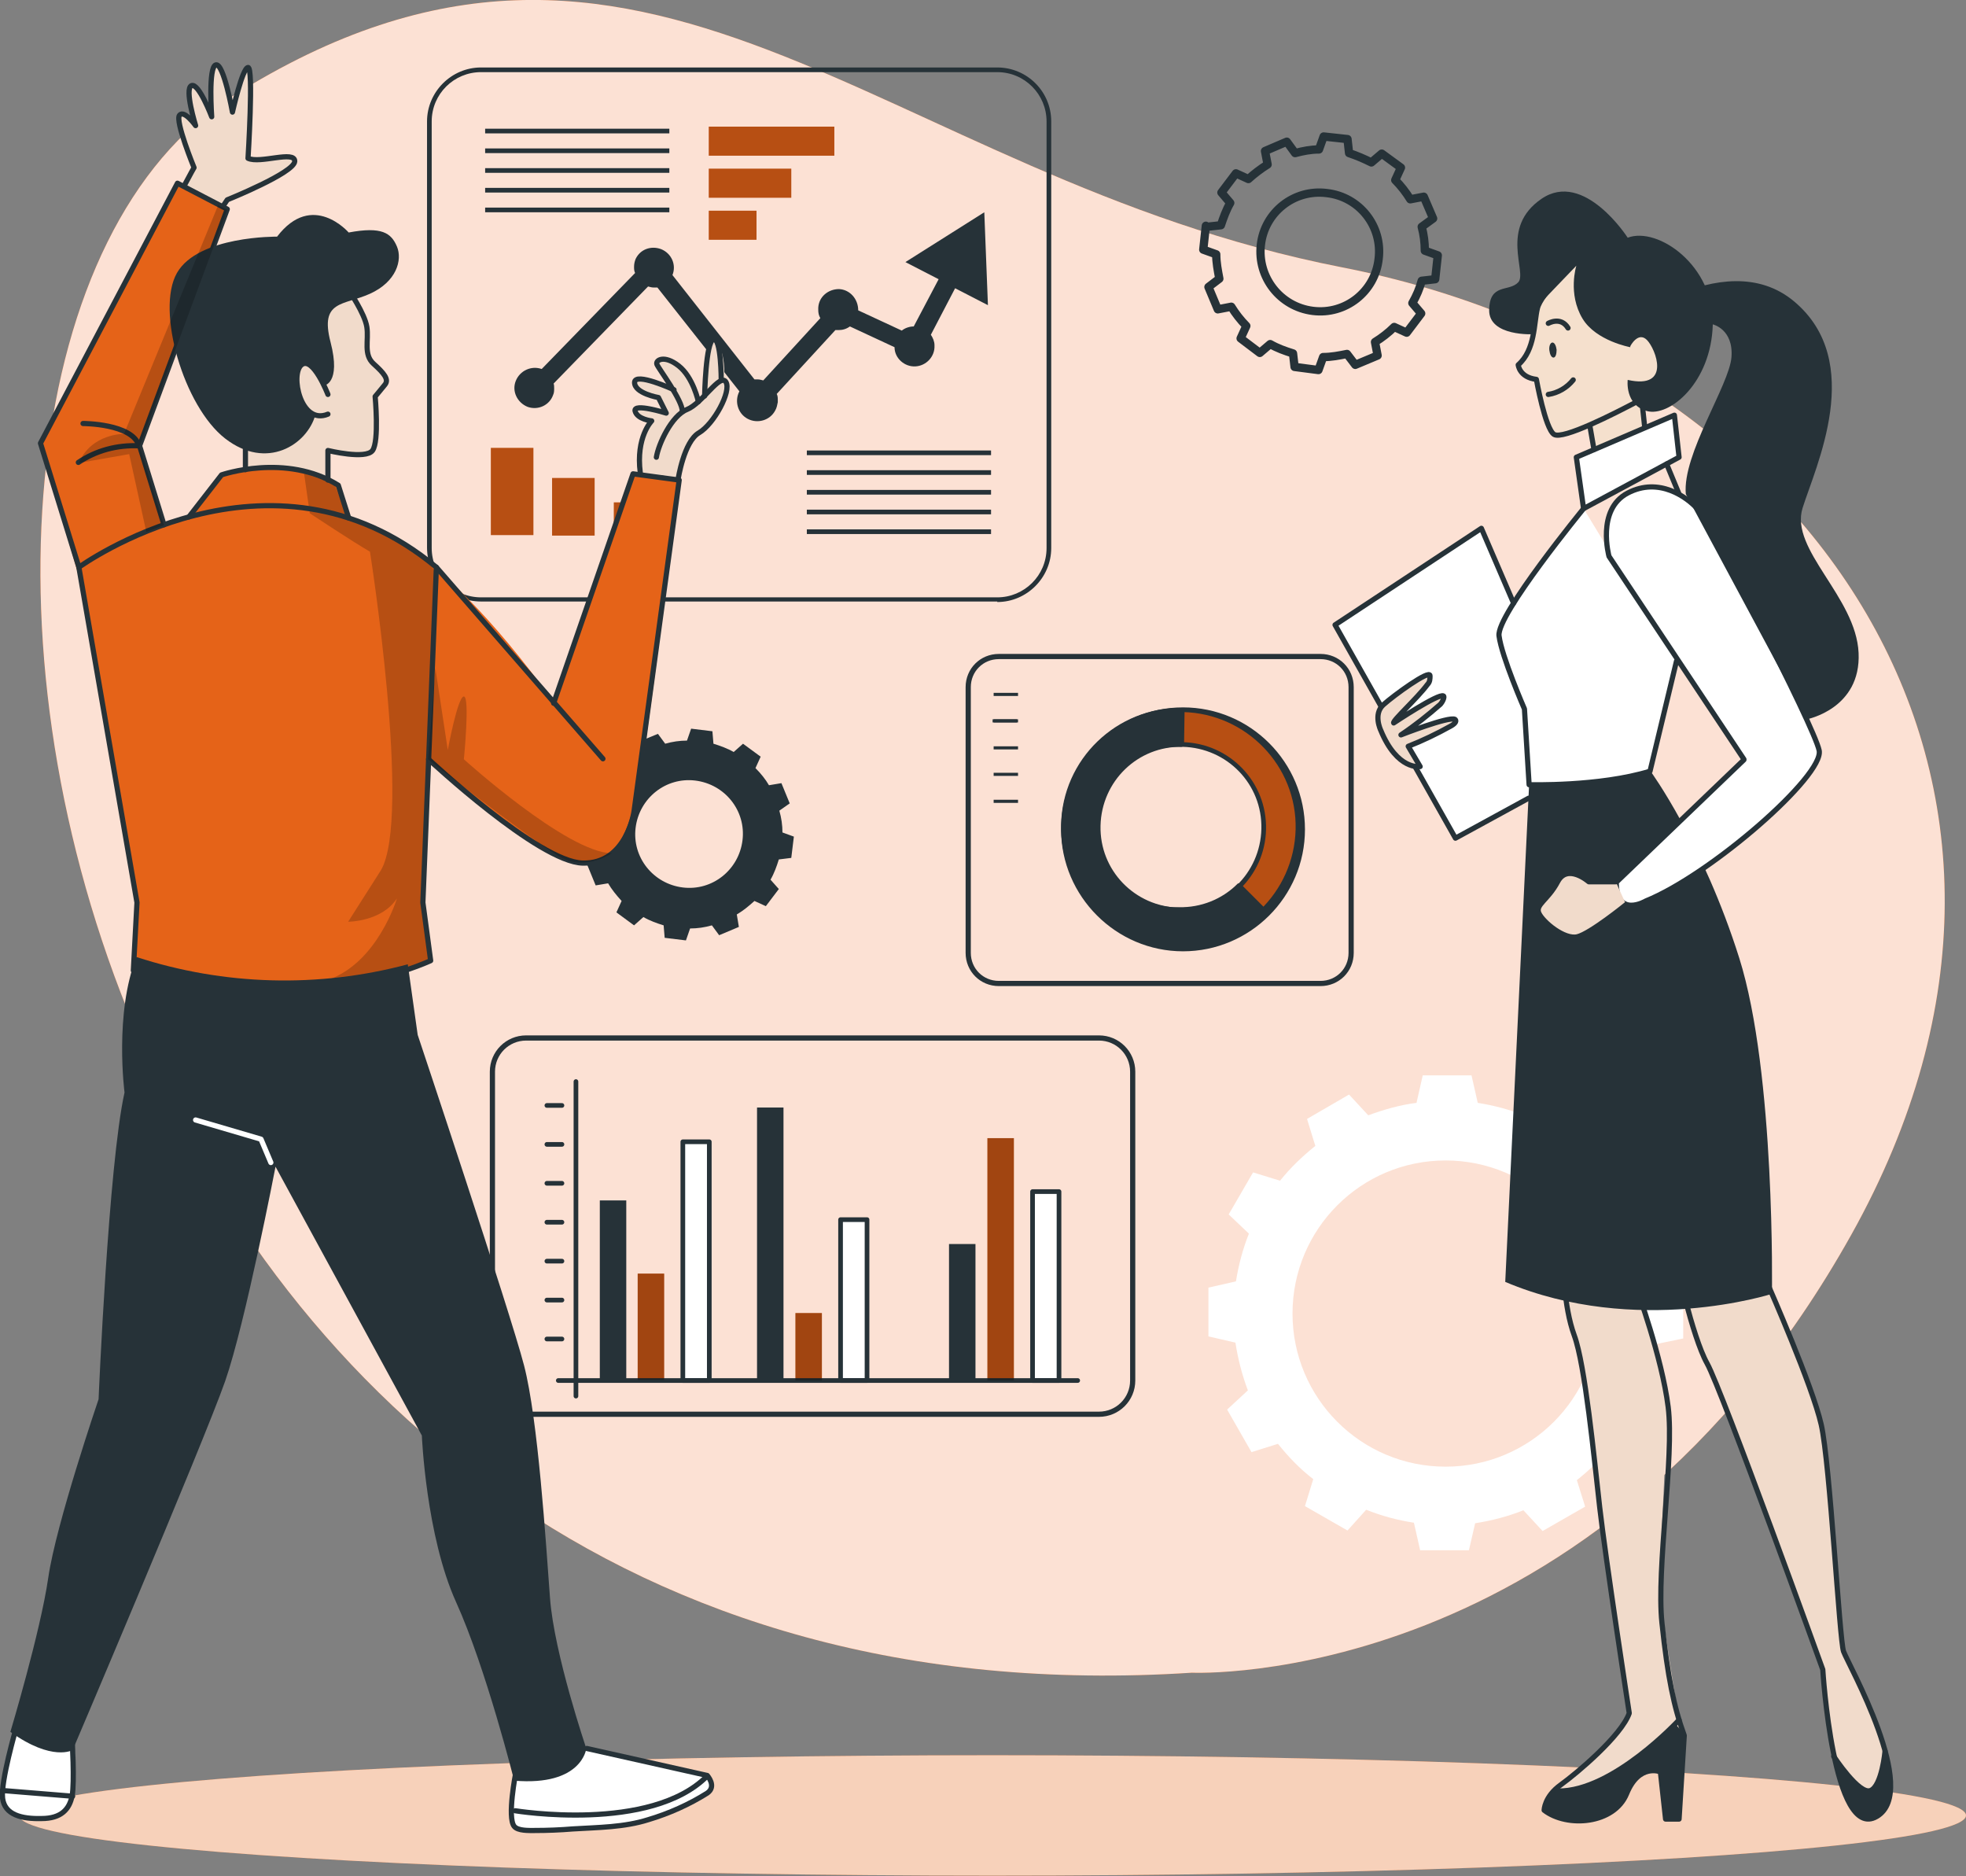 <?xml version="1.0" encoding="UTF-8"?><svg id="Layer_2" xmlns="http://www.w3.org/2000/svg" width="378.9" height="361.5" viewBox="0 0 378.9 361.5"><rect x="0" y="0" width="378.9" height="361.5" fill="#808080" stroke="none"/><g id="Layer_1-2"><g id="freepik--background-simple--inject-17"><path d="m229.7,322.3s77.9,3.6,127.1-84.4-8.7-168.9-98.2-186.4S124.5-31.7,44.7,18.6C-35.1,68.9,9.2,336.6,229.7,322.3Z" fill="#e56318" stroke-width="0"/><path d="m229.7,322.3s77.9,3.6,127.1-84.4-8.7-168.9-98.2-186.4S124.5-31.7,44.7,18.6C-35.1,68.9,9.2,336.6,229.7,322.3Z" fill="#ffefe9" isolation="isolate" opacity=".9" stroke-width="0"/></g><g id="freepik--Shadow--inject-17"><ellipse cx="191.3" cy="349.8" rx="187.6" ry="11.6" fill="#e56318" stroke-width="0"/><ellipse cx="191.3" cy="349.8" rx="187.6" ry="11.6" fill="#fff" isolation="isolate" opacity=".7" stroke-width="0"/></g><g id="freepik--Graphics--inject-17"><path d="m232.4,43.5l-.5,4.6,2.5.9c0,1.6.3,3.1.6,4.7l-2.1,1.6,1.8,4.3,2.6-.5c.8,1.3,1.8,2.6,2.9,3.7l-1.1,2.4,3.7,2.8,2-1.7c1.4.8,2.8,1.3,4.4,1.8l.3,2.6,4.6.6.9-2.5c1.6,0,3.1-.3,4.6-.6l1.6,2.1,4.3-1.8-.5-2.6c1.3-.8,2.6-1.8,3.7-2.9l2.4,1.1,2.8-3.7-1.7-2c.8-1.4,1.4-2.8,1.8-4.3l2.6-.3.5-4.6-2.5-.9c0-1.6-.2-3.1-.6-4.6l2.2-1.6-1.8-4.2-2.6.5c-.8-1.3-1.8-2.6-2.9-3.7l1.1-2.4-3.7-2.7-2,1.7c-1.4-.7-2.8-1.3-4.3-1.8l-.3-2.7-4.6-.5-.9,2.5c-1.6,0-3.1.3-4.6.7l-1.6-2.2-4.2,1.8.5,2.6c-1.3.8-2.6,1.8-3.7,2.8l-2.4-1.1-2.8,3.7,1.7,2c-.8,1.4-1.3,2.8-1.8,4.3l-2.7.3Zm10.6,3.7c.7-6.3,6.4-10.8,12.7-10,6.3.7,10.8,6.4,10,12.7-.7,6.3-6.4,10.8-12.7,10,0,0,0,0,0,0h0c-6.3-.8-10.7-6.5-10-12.7Z" fill="none" stroke="#263238" stroke-linejoin="round" stroke-width="1.6"/><path d="m112.9,156.2l-.5,4.1,2.2.8c0,1.4.2,2.8.6,4.2l-2,1.4,1.6,3.9,2.4-.4c.7,1.2,1.6,2.3,2.6,3.4l-1,2.2,3.4,2.5,1.8-1.6c1.2.7,2.6,1.2,3.9,1.6l.2,2.4,4.1.5.8-2.3c1.4,0,2.8-.2,4.2-.6l1.4,1.9,3.8-1.6-.4-2.4c1.2-.7,2.3-1.6,3.4-2.6l2.2,1,2.5-3.3-1.6-1.8c.7-1.2,1.2-2.6,1.6-3.9l2.4-.3.5-4.1-2.2-.8c0-1.4-.2-2.8-.6-4.2l2-1.4-1.6-3.9-2.4.4c-.7-1.2-1.6-2.3-2.6-3.3l1-2.2-3.4-2.5-1.8,1.6c-1.2-.7-2.6-1.2-3.9-1.6l-.2-2.4-4.1-.5-.8,2.3c-1.4,0-2.8.2-4.2.6l-1.4-1.9-3.9,1.6.4,2.4c-1.2.7-2.3,1.6-3.4,2.6l-2.2-1-2.5,3.4,1.6,1.8c-.7,1.2-1.2,2.6-1.6,3.9l-2.4.2Zm9.6,3.3c.7-5.7,5.8-9.8,11.5-9.1,5.7.7,9.8,5.8,9.1,11.5-.7,5.7-5.8,9.8-11.5,9.1h0c-5.7-.7-9.8-5.8-9.1-11.5Z" fill="#263238" stroke-width="0"/><path d="m324.4,258v-9.4l-5.2-1.2c-.4-3.2-1.3-6.3-2.4-9.3l4-3.7-4.7-8.2-5.2,1.6c-2-2.5-4.2-4.8-6.7-6.8l1.6-5.2-8.2-4.7-3.6,3.9c-3-1.2-6.1-2-9.2-2.5l-1.2-5.3h-9.4l-1.2,5.3c-3.2.4-6.3,1.3-9.3,2.4l-3.7-4-8.1,4.7,1.6,5.2c-2.5,2-4.8,4.2-6.8,6.7l-5.2-1.6-4.7,8.1,3.9,3.7c-1.2,3-2,6.1-2.5,9.2l-5.3,1.2v9.4l5.2,1.2c.5,3.2,1.3,6.3,2.4,9.2l-4,3.7,4.7,8.2,5.1-1.6c2,2.5,4.2,4.8,6.8,6.8l-1.6,5.2,8.2,4.7,3.6-4c3,1.2,6,2,9.2,2.5l1.2,5.3h9.4l1.2-5.2c3.2-.5,6.3-1.3,9.3-2.5l3.7,4,8.2-4.7-1.6-5.1c2.5-2,4.8-4.2,6.8-6.7l5.2,1.6,4.7-8.2-4-3.7c1.2-3,2-6.1,2.5-9.2l5.3-1.1Zm-16.3-4.9c0,16.3-13.2,29.5-29.5,29.5-16.3,0-29.5-13.2-29.5-29.5,0-16.3,13.2-29.5,29.5-29.5h0c16.3,0,29.5,13.2,29.5,29.5h0Z" fill="#fff" stroke-width="0"/><rect x="136.6" y="24.4" width="24.2" height="5.6" fill="#e56318" stroke-width="0"/><rect x="136.6" y="32.5" width="15.9" height="5.6" fill="#e56318" stroke-width="0"/><rect x="136.6" y="40.6" width="9.2" height="5.6" fill="#e56318" stroke-width="0"/><rect x="136.6" y="24.4" width="24.2" height="5.6" isolation="isolate" opacity=".2" stroke-width="0"/><rect x="136.6" y="32.5" width="15.9" height="5.6" isolation="isolate" opacity=".2" stroke-width="0"/><rect x="136.6" y="40.6" width="9.2" height="5.6" isolation="isolate" opacity=".2" stroke-width="0"/><rect x="94.6" y="86.3" width="8.2" height="16.8" fill="#e56318" stroke-width="0"/><rect x="106.4" y="92.1" width="8.2" height="11.1" fill="#e56318" stroke-width="0"/><rect x="118.3" y="96.8" width="8.2" height="6.4" fill="#e56318" stroke-width="0"/><rect x="94.6" y="86.3" width="8.2" height="16.8" isolation="isolate" opacity=".2" stroke-width="0"/><rect x="106.4" y="92.1" width="8.2" height="11.1" isolation="isolate" opacity=".2" stroke-width="0"/><rect x="118.3" y="96.8" width="8.2" height="6.4" isolation="isolate" opacity=".2" stroke-width="0"/><path d="m192.2,115.9h-99.5c-5.7,0-10.4-4.6-10.4-10.4,0,0,0,0,0,0V23.4c0-5.7,4.7-10.4,10.4-10.4h99.5c5.7,0,10.4,4.6,10.4,10.4v82.2c0,5.7-4.7,10.4-10.4,10.4ZM92.7,13.9c-5.2,0-9.5,4.2-9.5,9.5v82.2c0,5.2,4.2,9.5,9.5,9.5h99.5c5.2,0,9.5-4.2,9.5-9.5V23.4c0-5.2-4.2-9.5-9.5-9.5h-99.5Z" fill="#263238" stroke-width="0"/><rect x="155.5" y="86.8" width="35.5" height=".9" fill="#263238" stroke-width="0"/><rect x="155.5" y="90.6" width="35.5" height=".9" fill="#263238" stroke-width="0"/><rect x="155.5" y="94.4" width="35.5" height=".9" fill="#263238" stroke-width="0"/><rect x="155.5" y="98.2" width="35.5" height=".9" fill="#263238" stroke-width="0"/><rect x="155.5" y="102" width="35.5" height=".9" fill="#263238" stroke-width="0"/><rect x="93.5" y="24.8" width="35.5" height=".9" fill="#263238" stroke-width="0"/><rect x="93.5" y="28.6" width="35.5" height=".9" fill="#263238" stroke-width="0"/><rect x="93.5" y="32.4" width="35.5" height=".9" fill="#263238" stroke-width="0"/><rect x="93.5" y="36.2" width="35.5" height=".9" fill="#263238" stroke-width="0"/><rect x="93.5" y="40" width="35.5" height=".9" fill="#263238" stroke-width="0"/><path d="m184,55.5l6.4,3.3-.7-17.9-15.2,9.6,6.4,3.3-4.8,9.1h0c-.8,0-1.7.3-2.3.8l-8.4-3.9h0c0-2.2-1.6-4-3.7-4.1-2.1,0-3.9,1.5-4,3.6h0c0,.1,0,.3,0,.4,0,.6.1,1.1.4,1.6l-11,12c-.4-.1-.7-.2-1.1-.2-.2,0-.4,0-.6,0l-15.8-20.1c.8-2-.2-4.2-2.2-5-1.9-.7-4,0-4.9,1.9-.2.5-.3,1-.3,1.5,0,.4,0,.8.2,1.2l-18,18.5c-2-.7-4.2.3-5,2.3s.3,4.2,2.3,5c2,.7,4.2-.3,4.9-2.3h0c.2-.4.2-.9.2-1.3,0-.3,0-.6-.1-.9l18.2-18.7c.4.1.7.2,1.1.2.2,0,.5,0,.7,0l15.8,20c-1,1.9-.3,4.3,1.6,5.3,1.9,1,4.3.3,5.3-1.6.3-.5.4-1.1.5-1.6,0-.1,0-.3,0-.4,0-.4,0-.8-.2-1.2l11.3-12.3c.2,0,.4,0,.6,0,.8,0,1.5-.2,2.2-.7l8.6,4c0,2.1,1.9,3.8,4,3.7s3.8-1.9,3.7-4c0,0,0,0,0-.1,0-.7-.3-1.4-.7-2l4.8-9.2Z" fill="#263238" stroke-width="0"/><g id="freepik--chart-1--inject-2--inject-17"><path d="m192.5,126.5c-3.3,0-5.9,2.6-5.9,5.9v51.2c0,3.3,2.6,5.9,5.9,5.9h62c3.3,0,5.9-2.6,5.9-5.9v-51.2c0-3.3-2.6-5.9-5.9-5.9h-62Z" fill="none" stroke="#263238" stroke-linejoin="round"/><rect x="191.5" y="133.5" width="4.7" height=".6" fill="#263238" stroke-width="0"/><rect x="191.5" y="138.6" width="4.7" height=".6" fill="#263238" stroke-width="0"/><rect x="191.5" y="143.8" width="4.7" height=".6" fill="#263238" stroke-width="0"/><rect x="191.5" y="148.9" width="4.7" height=".6" fill="#263238" stroke-width="0"/><rect x="191.3" y="138.6" width="4.7" height=".6" fill="#263238" stroke-width="0"/><rect x="191.5" y="154.1" width="4.7" height=".6" fill="#263238" stroke-width="0"/></g><path d="m227.1,181.9c12.5.3,22.8-9.6,23.1-22.1.3-12.5-9.6-22.8-22.1-23.1-12.5-.3-22.8,9.6-23.1,22.1,0,0,0,0,0,0-.2,12.5,9.7,22.7,22.1,23Zm.8-38.5c8.8.2,15.9,7.5,15.7,16.3-.2,8.8-7.5,15.9-16.3,15.7-8.8-.2-15.9-7.5-15.7-16.3,0,0,0,0,0,0,.2-8.8,7.5-15.8,16.3-15.7h0Z" fill="#e56318" stroke-width="0"/><path d="m227.1,181.9c12.5.3,22.8-9.6,23.1-22.1.3-12.5-9.6-22.8-22.1-23.1-12.5-.3-22.8,9.6-23.1,22.1,0,0,0,0,0,0-.2,12.5,9.7,22.7,22.1,23Zm.8-38.5c8.8.2,15.9,7.5,15.7,16.3-.2,8.8-7.5,15.9-16.3,15.7-8.8-.2-15.9-7.5-15.7-16.3,0,0,0,0,0,0,.2-8.8,7.5-15.8,16.3-15.7h0Z" isolation="isolate" opacity=".2" stroke-width="0"/><path d="m211.3,175.5c8.9,9,23.5,9.1,32.5.1,0,0,0,0,0,0,.2-.2.2-.5,0-.6l-4.7-4.7c0,0-.2-.1-.3-.1-.1,0-.2,0-.3.1-3,3-7.1,4.6-11.3,4.5h-1.1c-3.4-.2-6.6-1.5-9.2-3.7-.2-.2-.5-.4-.7-.6-5.4-5.4-6.2-14-1.8-20.3,0,0,0,0,0,0,.1-.1.2-.3.3-.4,3.1-4,8-6.1,13-5.9.2,0,.5-.2.5-.4h0s.1-6.6.1-6.6c0-.3-.2-.5-.4-.5h0c-12.7-.2-23.2,9.9-23.4,22.6-.1,6.2,2.3,12.2,6.7,16.6Z" fill="#263238" stroke-width="0"/><path d="m228,136.3c13,0,23.5,10.6,23.5,23.5,0,13-10.6,23.5-23.5,23.5s-23.5-10.6-23.5-23.5c0-13,10.5-23.5,23.5-23.5h0Zm-.9,45.2c12.2.3,22.3-9.5,22.6-21.7.3-12.2-9.5-22.3-21.7-22.6-12.2-.3-22.3,9.5-22.6,21.7,0,0,0,0,0,0h0c-.2,12.2,9.5,22.3,21.7,22.6h0Zm.8-38.5c9.1.2,16.3,7.7,16.1,16.8-.2,9.1-7.7,16.3-16.8,16.1-9.1-.2-16.3-7.7-16.1-16.8,0,0,0,0,0,0,.2-9.1,7.7-16.3,16.8-16.1Zm-.6,31.9c8.6.2,15.6-6.6,15.8-15.2.2-8.6-6.6-15.6-15.2-15.8-8.6-.2-15.6,6.6-15.8,15.2,0,0,0,0,0,0h0c-.2,8.6,6.6,15.6,15.2,15.8h0Z" fill="#263238" stroke-width="0"/><line x1="111" y1="208.4" x2="111" y2="269" fill="none" stroke="#263238" stroke-linecap="round" stroke-linejoin="round" stroke-width=".9"/><rect x="115.6" y="231.3" width="5.1" height="34.7" fill="#263238" stroke-width="0"/><rect x="122.9" y="245.4" width="5.1" height="20.5" fill="#e56318" stroke-width="0"/><rect x="131.6" y="220" width="5.1" height="46" fill="#fff" stroke="#263238" stroke-linejoin="round" stroke-width=".9"/><rect x="145.9" y="213.4" width="5.1" height="52.6" fill="#263238" stroke-width="0"/><rect x="153.3" y="253" width="5.1" height="13" fill="#e56318" stroke-width="0"/><rect x="162" y="235" width="5.1" height="31" fill="#fff" stroke="#263238" stroke-linejoin="round" stroke-width=".9"/><rect x="182.9" y="239.7" width="5.1" height="26.3" fill="#263238" stroke-width="0"/><rect x="190.3" y="219.3" width="5.1" height="46.7" fill="#e56318" stroke-width="0"/><rect x="199" y="229.6" width="5.1" height="36.4" fill="#fff" stroke="#263238" stroke-linejoin="round" stroke-width=".9"/><line x1="105.4" y1="258" x2="108.3" y2="258" fill="none" stroke="#263238" stroke-linecap="round" stroke-linejoin="round" stroke-width=".9"/><line x1="105.4" y1="250.5" x2="108.3" y2="250.5" fill="none" stroke="#263238" stroke-linecap="round" stroke-linejoin="round" stroke-width=".9"/><line x1="105.4" y1="243" x2="108.3" y2="243" fill="none" stroke="#263238" stroke-linecap="round" stroke-linejoin="round" stroke-width=".9"/><line x1="105.4" y1="235.5" x2="108.3" y2="235.5" fill="none" stroke="#263238" stroke-linecap="round" stroke-linejoin="round" stroke-width=".9"/><line x1="105.4" y1="228" x2="108.3" y2="228" fill="none" stroke="#263238" stroke-linecap="round" stroke-linejoin="round" stroke-width=".9"/><line x1="105.4" y1="220.5" x2="108.3" y2="220.5" fill="none" stroke="#263238" stroke-linecap="round" stroke-linejoin="round" stroke-width=".9"/><line x1="105.4" y1="213" x2="108.3" y2="213" fill="none" stroke="#263238" stroke-linecap="round" stroke-linejoin="round" stroke-width=".9"/><line x1="107.6" y1="266" x2="207.7" y2="266" fill="none" stroke="#263238" stroke-linecap="round" stroke-linejoin="round" stroke-width=".9"/><rect x="122.9" y="245.4" width="5.1" height="20.5" isolation="isolate" opacity=".3" stroke-width="0"/><rect x="153.3" y="253" width="5.1" height="13" isolation="isolate" opacity=".3" stroke-width="0"/><rect x="190.3" y="219.3" width="5.1" height="46.7" isolation="isolate" opacity=".3" stroke-width="0"/><path d="m101.4,200c-3.6,0-6.5,2.9-6.5,6.5v59.5c0,3.6,2.9,6.5,6.5,6.5h110.4c3.6,0,6.5-2.9,6.5-6.5v-59.5c0-3.6-2.9-6.5-6.5-6.5h-110.4Z" fill="none" stroke="#263238" stroke-linejoin="round"/></g><g id="freepik--character-1--inject-17"><path d="m14,333s2.3,15.4-3.3,17-9.5-.5-10.2-2.8,4.2-18.8,4.2-18.8l9.2,4.6Z" fill="#fff" stroke-width="0"/><path d="m111.2,336.4l24.3,5.8s1.8,1,1.6,2.6-11.3,5.9-14.4,6.4-21.1,2.9-23.6.7,2.8-19.6,2.8-19.6l9.2,4.1Z" fill="#fff" stroke-width="0"/><path d="m67.2,55.2s3.4,5.2,3.5,7.8-.3,5.6,1.3,7.1,2.8,3.2,2.2,4-1.9,2.3-1.9,2.3c0,0,1.6,8.8-.5,10.4s-8.6,0-8.6,0v5.7s-9.1-3-15.4-2.4l-1.1-12.2s13.7-26.4,20.6-22.7Z" fill="#f1dbcb" stroke-width="0"/><path d="m123.4,91.1s-.8-6.2,2.2-10c0,0-3.6-.6-3.2-1.9s6,.4,6,.4l-1.5-3s-5.2-1.7-4.6-3.4,8.4,2.4,8.4,2.4c0,0-4.6-3.8-3.9-5.4s5.3-1.6,7.8,6.7l1.3-1.6s.4-9.4,1.7-9.9c0,0,2,1.1,2,6.5,0,0,2,2.4.7,4.4s-4.3,6.6-6.8,8.4-2.5,8.4-2.5,8.4l-7.5-2Z" fill="#f1dbcb" stroke-width="0"/><path d="m42.9,39.8l1.2-1.5s12.9-5.7,12.6-7.5-7.6.7-9-.3c0,0,1.3-16.9,0-17.5s-2.8,7.9-2.8,7.9c0,0-1.9-8.7-3.3-8.5s-.8,9-.8,9c0,0-2.8-5.6-3.8-5.1s.5,7.4.5,7.4c0,0-2-2.3-2.8-1.6.3,3.5,1.2,7,2.8,10.1l-2.8,4.7,8.3,2.9Z" fill="#f1dbcb" stroke-width="0"/><path d="m122,91.2l8.9,1.2s-6.5,55-8.4,61.8-3.6,11.7-10.1,12-29.8-19.2-29.8-19.2l-1.1,27,1.5,11.2s-28.4,14.9-57.3,1.9l.7-13.1-10.4-60.1-8.2-28.5,26.4-50.1,9.6,5-16.9,45.6,4.7,15.2,5.3-2.1,5.8-7.5s9.9-5.1,22.5,2l2,6.3s14.7,1.1,39.6,35.6l15.2-44.2Z" fill="#e56318" stroke-width="0"/><path d="m58.6,91.2l1.1,7.7s8.3,5.5,11.6,7.4c0,0,8.1,51.3,2.1,61.4l-6.3,9.9s6.5,0,9.4-4.5c0,0-3.7,12.4-13.3,15.7,0,0,14.8-1.5,19.9-3.5l-1.5-11.2,2.4-62.4s2.3-4.2-16.8-11.7l-2.8-6.8-5.8-2Z" isolation="isolate" opacity=".2" stroke-width="0"/><path d="m67.2,55.9s3.1,4.5,3.5,7.1-.7,5.3,1.3,7.1,3,3,2.2,4-1.9,2.3-1.9,2.3c0,0,.8,8.6-.5,10.4s-8.6,0-8.6,0v5.7" fill="none" stroke="#263238" stroke-linecap="round" stroke-linejoin="round"/><path d="m63.2,76s-2.9-7.5-5.1-5.7-.2,11.7,5.1,9.5" fill="none" stroke="#263238" stroke-linecap="round" stroke-linejoin="round"/><path d="m62.4,74.3s3.4-.3,1.3-8.4,2.5-7,7.6-9.3c5.1-2.3,6.3-6.5,5.2-9.1s-2.9-3.9-9.3-2.7c0,0-7-8.1-13.8.8,0,0-15.2-.2-19.3,7s1.3,25.7,9.3,31.9,15.8,1.2,17.4-4.6c0,0-5.4-2.9-2.7-9.7,0,0,2.5-.9,4.3,3.9Z" fill="#263238" stroke-width="0"/><path d="m15.2,109.3s36.8-26.7,68.9,0l-2.6,64.6,1.5,11.2s-27.1,12.7-57.3,1.9l.7-13.1-11.2-64.6Z" fill="none" stroke="#263238" stroke-linecap="round" stroke-linejoin="round"/><path d="m36.4,99.6l6.3-8.1s12.4-4.3,22.5,2l2,6.3" fill="none" stroke="#263238" stroke-linecap="round" stroke-linejoin="round"/><line x1="84.1" y1="109.3" x2="116.2" y2="146.2" fill="none" stroke="#263238" stroke-linecap="round" stroke-linejoin="round"/><path d="m82.6,146.3s21.2,19.8,29.7,20,9.9-10,9.9-10l8.7-63.8-8.9-1.2-15.3,44.2" fill="none" stroke="#263238" stroke-linecap="round" stroke-linejoin="round"/><path d="m130.7,92.3s1.1-7.2,4-8.9,6.3-8,5.2-9.8-4.5,4.1-7.5,5.3-5.5,6.7-5.9,9.2" fill="none" stroke="#263238" stroke-linecap="round" stroke-linejoin="round"/><path d="m139,73.3s0-8.3-1.5-7.9-1.7,10.9-1.7,10.9" fill="none" stroke="#263238" stroke-linecap="round" stroke-linejoin="round"/><path d="m134.6,77.4s-1-4.7-3.8-6.9-4.5-1.1-4.2-.3,5,7,4.9,9.1" fill="none" stroke="#263238" stroke-linecap="round" stroke-linejoin="round"/><path d="m129.9,75.1s-7.6-3.5-7.6-1.4,4.6,2.9,4.6,2.9l1.5,3s-6.4-2-6-.4,3.2,1.9,3.2,1.9c0,0-3.1,3.1-2.2,10" fill="none" stroke="#263238" stroke-linecap="round" stroke-linejoin="round"/><path d="m78.6,185.9l1.9,13.5s17.8,53.3,20.5,63.7,4.2,34,5,44.8,7,29,7,29c0,0-.8,7.3-13.9,6.2,0,0-5.4-21.6-11.2-34.4s-6.6-32.1-6.6-32.1l-28.2-51.8s-5.8,30.1-9.7,41.3c-4,11.5-31.3,75.6-29.4,71.1,0,0-3.9,2.3-12-3.5,0,0,5.8-19.3,7.3-29.7s9.7-34.4,9.7-34.4c0,0,1.9-45.2,5-59.1,0,0-2-15.3,2.3-26.1,16.9,5.5,35.1,6,52.3,1.4Z" fill="#263238" stroke-width="0"/><polyline points="37.7 215.8 50.3 219.5 52.2 224" fill="none" stroke="#fff" stroke-linecap="round" stroke-linejoin="round"/><path d="m99.4,341.6s-1.7,8.6-.3,10.3c.7.9,2.9.8,4,.8,2.4,0,4.9-.1,7.3-.3,4.9-.3,9.9-.3,14.6-1.8,4-1.2,7.8-2.9,11.3-5.1,1.9-1.3,0-3.4,0-3.4l-23.2-5.2" fill="none" stroke="#263238" stroke-linecap="round" stroke-linejoin="round"/><path d="m99.3,348.9s26.1,4.3,37-6.7" fill="none" stroke="#263238" stroke-linecap="round" stroke-linejoin="round"/><path d="m3.1,333s-3,10.3-2.6,13.5,3.7,4,7.5,3.9c3.8,0,5.4-1.8,5.9-4.4s0-10.9,0-10.9" fill="none" stroke="#263238" stroke-linecap="round" stroke-linejoin="round"/><line x1=".5" y1="345" x2="14" y2="346.1" fill="none" stroke="#263238" stroke-linecap="round" stroke-linejoin="round"/><path d="m35.6,35.6c1.1-2.1,1.8-3.3,1.8-3.3,0,0-3.7-9-2.8-10.1s3.1,2,3.1,2c0,0-2.2-7.1-.8-7.7s3.9,6,3.9,6c0,0-.7-9.6.8-10s3.2,9.1,3.2,9.1c0,0,1.9-8.5,3-8.6s0,17.5,0,17.5c2.3,1.1,9.1-1.6,9,.6s-13,7.4-13,7.4c-.2.3-.4.6-.6.9" fill="none" stroke="#263238" stroke-linecap="round" stroke-linejoin="round"/><polyline points="15.2 109.3 7.8 85.4 34.2 35.3 43.8 40.3 26.9 85.9 31.6 101.1" fill="none" stroke="#263238" stroke-linecap="round" stroke-linejoin="round"/><path d="m16,81.6s9.5,0,10.8,4.3c-4.2-.2-8.3.9-11.7,3.2" fill="none" stroke="#263238" stroke-linecap="round" stroke-linejoin="round"/><line x1="47.3" y1="90.5" x2="47.3" y2="83.6" fill="none" stroke="#263238" stroke-linecap="round" stroke-linejoin="round"/><path d="m83.9,128.7l2.4,15.8s1.9-10.3,3.1-10.3,0,12.1,0,12.1c0,0,19.9,18,28.5,18.1,0,0-4.8,3.4-9.6.9s-25.8-19-25.8-19l1.4-17.5Z" isolation="isolate" opacity=".2" stroke-width="0"/><path d="m42.1,39.4l-18.2,44.2s-6.3-.1-8.7,5.6l9.7-1.7,3.3,15,3.4-1.3-4.7-15.2,16.9-45.6-1.7-.8Z" isolation="isolate" opacity=".2" stroke-width="0"/></g><g id="freepik--character-2--inject-17"><polygon points="292.6 117.1 285.5 101.8 257.3 120.4 280.5 161.5 298.6 151.2 292.6 117.1" fill="#fff" stroke-width="0"/><path d="m315.8,249.3s4.5,12.6,5.2,18.8-1.4,32-.9,39.2,4.3,28.5,4.3,28.5c0,0-18.9,13.8-24.9,9.3,0,0,13.3-10.8,14.7-15.1l-4.3-29.2-4.3-34.5s-1.1-7.2-2.6-10.9-1.3-11.6-1.3-11.6l14.2,5.6Z" fill="#f1dbcb" stroke-width="0"/><path d="m315.4,248.2s4.9,13.3,6.1,22.9-2.3,31.2-1.2,41.6,2.3,16.2,4.3,21.7l-1,16.1h-2.6l-1-9.1s-4.1-1.7-6.5,4.2-11.5,6.6-15.9,3.2c0,0,0-2.6,3.2-4.9s11.7-9.5,13.2-13.8c0,0-4.6-30-5.7-39.7s-2.8-27.4-4.9-33.1-2.1-13.9-2.1-13.9" fill="none" stroke="#263238" stroke-linecap="round" stroke-linejoin="round"/><path d="m323.6,331.4s-12.7,13.8-23.3,13.7" fill="none" stroke="#263238" stroke-linecap="round" stroke-linejoin="round"/><path d="m299.4,345.1c1.8.2,3.5,0,5.2-.6,2.9-1,13.2-6,18.3-12.3l1.6,1.8-.8,16.2-2.6.4-1-9.1s-3.3-1.5-5.5,2.2-3.7,6.3-7.5,7.2-9.4-2-9.4-2c0,0-1-1.5,1.8-3.7Z" fill="#263238" stroke-width="0"/><path d="m324.7,249.7c1.2,4.4,2.6,8.7,4.3,12.9,2.3,5.2,21.9,57.9,21.9,57.9,0,0,1.5,28.5,9.8,28.4s-.3-19.9-.3-19.9l-5.1-10.9s-1.9-31.9-4.3-43.7l-10.2-27.5-16.1,2.8Z" fill="#f1dbcb" stroke-width="0"/><path d="m340.9,247.9s8.4,19.1,10.1,26.6,3.5,41.4,4.3,43.7,14.8,26.9,6.4,31.8-10.4-28.3-10.4-28.3c0,0-19.4-53.8-22.3-59s-6.1-20.2-6.1-20.2l17.9,5.5Z" fill="none" stroke="#263238" stroke-linecap="round" stroke-linejoin="round"/><path d="m363.3,337.4s-.6,6.7-2.8,7.6-7.1-6.6-7.1-6.6" fill="none" stroke="#263238" stroke-linecap="round" stroke-linejoin="round"/><path d="m353.5,339.6s3,11.4,7,10.9,4.7-6.8,2.8-11.7c0,0-.7,5-2.8,6.2-2.1,0-7-5.4-7-5.4Z" fill="#263238" stroke-width="0"/><path d="m318.1,148.6s10.1,13.8,17.1,36c7,22.2,6.3,64.7,6.3,64.7,0,0-26.1,8.4-51.4-2.3l4.6-95.8s16.3.3,23.3-2.6Z" fill="#263238" stroke-width="0"/><path d="m305,48.5s-7.9,7.4-8.8,12.2c-.8,3.4-2,6.6-3.6,9.7.8,1.3,2.1,2.2,3.5,2.8,0,0,.5,9.9,3.4,10.6l6.9-1.8.7,4.2,9.8-3.7v-5.7l7.5-4.9-2.7-12.8-12.2-5.7-4.6-4.8Z" fill="#f5e0cd" stroke-width="0"/><path d="m294.7,150.5l-.9-13.8s-6.4-12-4.4-16.4c2.2-4.8,15.7-22.5,15.7-22.5l-1.3-9.7,18.9-8.1.9,8.1-2.3,1.7,2.5,5.4s.2-1.6,4.5,6.6,20.9,37.2,22.2,42.8-25.7,25.2-34.8,29.9c0,0-1-2.2-11.9,6-2.8-.5-6.5-2.9-7.4-4.5s3.1-5.2,3.1-5.2c0,0,2.4-4.5,6.5-.9h4.4l25.4-23.7-12.9-18.9-5.1,21.2s-16.5,5-23.4,1.9Z" fill="none" stroke-width="0"/><polygon points="303.8 88.1 305.2 98 323.6 88.1 322.7 80 303.8 88.1" fill="#fff" stroke="#263238" stroke-linecap="round" stroke-linejoin="round"/><path d="m305.2,98s-16.8,20.5-16.3,24.5,4.9,14.1,4.9,14.1l.9,14.6s13.5.4,23.3-2.6l5.1-21.2" fill="#fff" stroke="#263238" stroke-linecap="round" stroke-linejoin="round"/><path d="m336.1,146.3l-26-39.1s-2.5-9,3.6-12.2,11.5.9,13.4,3,22.5,41.8,23.5,46.6-20.8,23.9-33.4,29c0,0-5.7,3.4-5.7-3.6l24.6-23.6Z" fill="#fff" stroke="#263238" stroke-linecap="round" stroke-linejoin="round"/><line x1="323.6" y1="95.2" x2="321.2" y2="89.4" fill="none" stroke="#263238" stroke-linecap="round" stroke-linejoin="round"/><path d="m311.4,169.9h-5.2s-4.1-3.6-6,0-4.4,4.4-3.6,6.1,4.9,5.1,7.4,4.5,9.4-6.2,9.4-6.2" fill="#f1dbcb" stroke="#263238" stroke-linecap="round" stroke-linejoin="round"/><path d="m303.1,51.1s-6.1,5.4-6.8,8.3-.4,8-3.7,10.9c0,0,.2,2.4,3.5,2.8,0,0,1.7,9.5,3.4,10.6s11.8-4.1,15.8-6.2c1-.7,1.8-1.7,2.1-2.9" fill="none" stroke="#263238" stroke-linecap="round" stroke-linejoin="round"/><path d="m298.4,76c1.9-.3,3.6-1.3,4.8-2.8" fill="none" stroke="#263238" stroke-linecap="round" stroke-linejoin="round"/><path d="m298.4,62.3s2.4-1.4,3.8.9" fill="none" stroke="#263238" stroke-linecap="round" stroke-linejoin="round"/><path d="m300,67.4c0,.8-.2,1.5-.6,1.5s-.7-.6-.8-1.4.2-1.5.6-1.5.7.6.8,1.4Z" fill="#263238" stroke-width="0"/><line x1="306.4" y1="82" x2="307.2" y2="86.6" fill="none" stroke="#263238" stroke-linecap="round" stroke-linejoin="round"/><path d="m314.2,66.7s1.5-2.9,3.2-1.2,4.8,9.6-3.7,7.7c0,0-.6,4.8,3.7,6s12.4-5.4,12.7-16.7-10.6-18.9-16.4-16.7c0,0-8.4-13.1-16.6-7.5s-2.7,14.2-4.5,16.1-5.5.1-5.6,5.3,8.6,4.7,8.6,4.7l1-5.7,7.2-7.5s-1.7,5.4,1.2,10.2c2.6,4.3,9.2,5.5,9.2,5.5Z" fill="#263238" stroke-width="0"/><path d="m330.1,62.5s4,.9,3.6,6.3-9.5,18.7-8.8,26.4l23.3,43.4s10.5-2,10-12.8-13.3-19.9-10.8-27.9,12.2-28.2-1.6-39.8-35.2,6.2-35.2,6.2l10.5-3.4,9,1.6Z" fill="#263238" stroke-width="0"/><polyline points="291.7 116.2 285.5 101.8 257.3 120.4 280.5 161.5 294.6 153.8" fill="none" stroke="#263238" stroke-linecap="round" stroke-linejoin="round"/><path d="m266.1,140.7s-1.5-3.1.5-4.9,9-6.9,9-5.6c0,.6,0,1.2-.5,1.7-2,2.7-6.8,7-6.5,7.4,0,0,8.7-5.8,9.6-5.2.2.1,0,.9-.6,1.6-2.4,2.1-4.9,4.1-7.6,5.9,0,0,9.2-3.6,10.4-3,.3.2.3.7-.8,1.3-2.7,1.5-5.4,2.8-8.2,3.9l2.3,3.9s-4.4.8-7.6-7Z" fill="#f1dbcb" stroke="#263238" stroke-linecap="round" stroke-linejoin="round"/><line x1="316.3" y1="76" x2="317" y2="82.5" fill="none" stroke="#263238" stroke-linejoin="round"/></g></g></svg>
